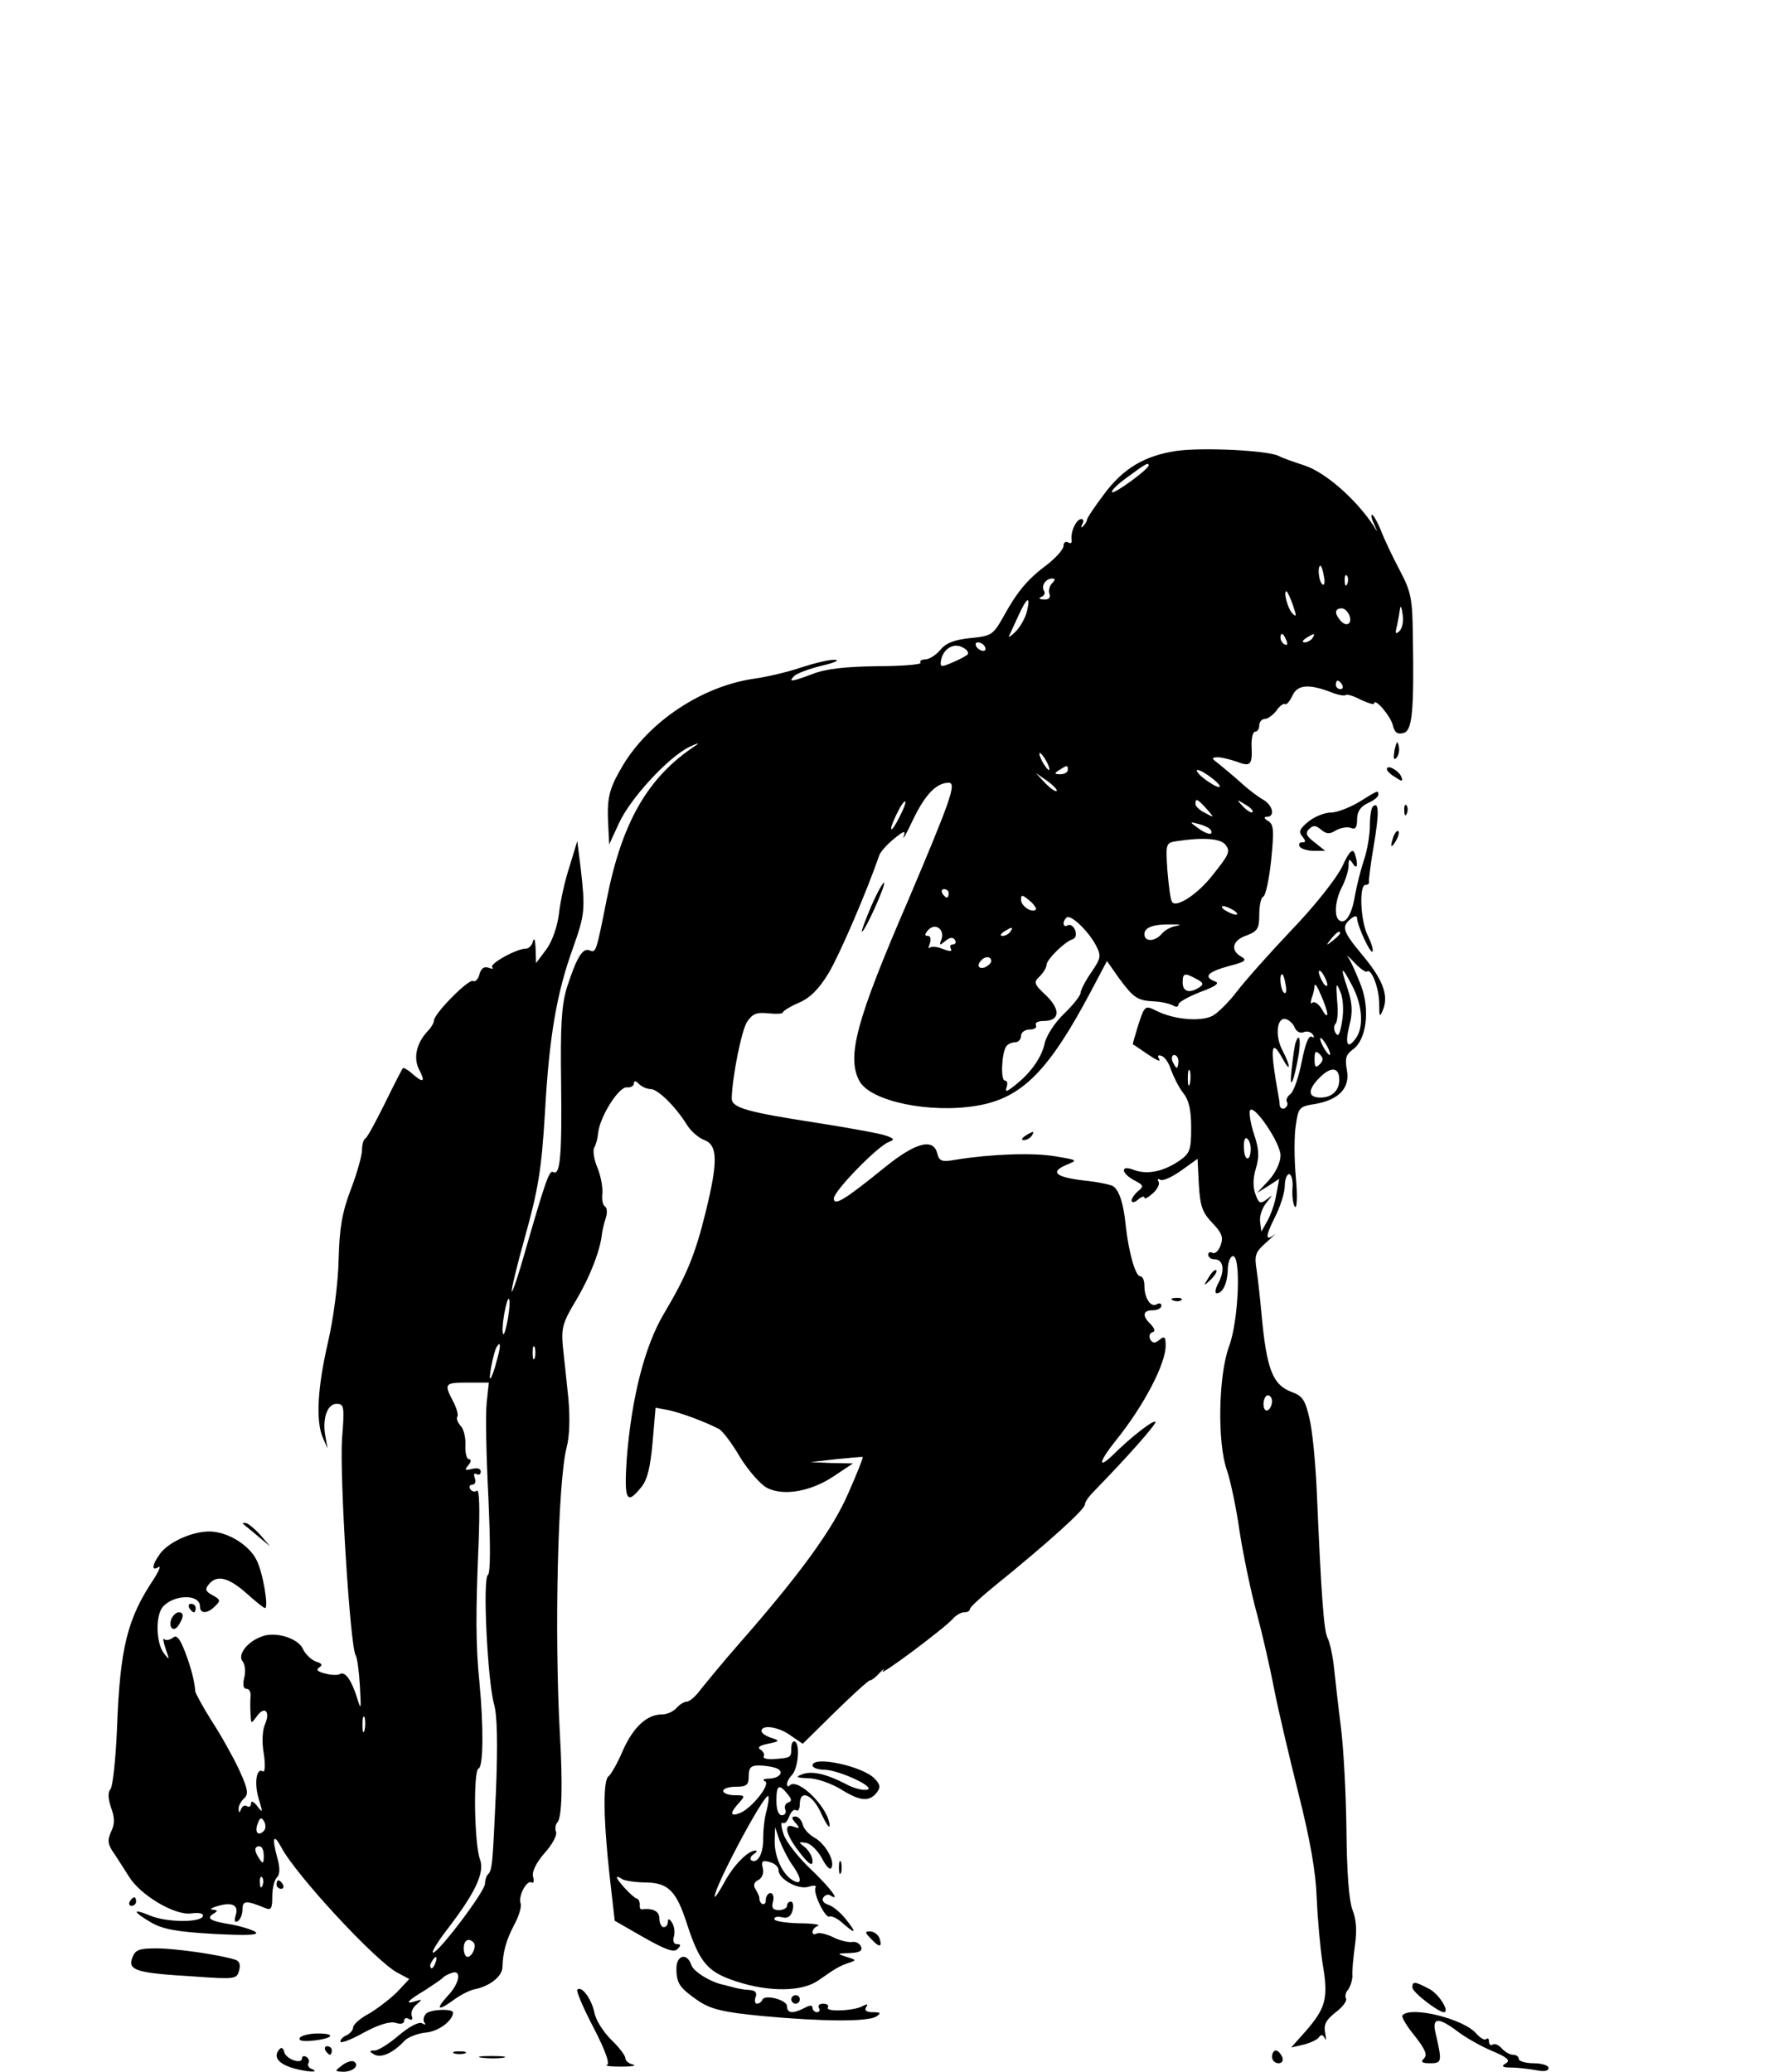 <?xml version="1.0" standalone="no"?>
<!DOCTYPE svg PUBLIC "-//W3C//DTD SVG 20010904//EN"
 "http://www.w3.org/TR/2001/REC-SVG-20010904/DTD/svg10.dtd">
<svg version="1.0" xmlns="http://www.w3.org/2000/svg"
 width="417pt" height="487pt" viewBox="0 0 417 487"
 preserveAspectRatio="xMidYMid meet">

<g transform="translate(0,487) scale(0.1,-0.1)"
fill="#000000" stroke="none">
<path d="M2765 3810 c-74 -11 -125 -41 -170 -102 -22 -29 -40 -56 -40 -60 0
-3 -4 -10 -9 -15 -5 -5 -6 -3 -2 5 4 6 3 12 -2 12 -12 0 -26 -30 -23 -49 1 -7
-2 -10 -8 -6 -6 3 -11 0 -11 -8 0 -8 -17 -27 -37 -43 -47 -35 -71 -63 -104
-123 -25 -44 -28 -46 -79 -51 -38 -4 -57 -12 -70 -28 -10 -12 -26 -22 -35 -22
-9 0 -14 -4 -11 -8 2 -4 -44 -8 -102 -8 -73 -1 -121 -6 -151 -18 -51 -19 -59
-20 -44 -5 6 6 35 17 64 24 30 7 44 13 32 14 -13 1 -49 -8 -80 -18 -32 -11
-80 -22 -108 -26 -123 -17 -249 -100 -312 -206 -32 -55 -37 -74 -33 -144 l2
-40 23 50 c27 59 116 155 165 179 19 9 26 11 16 4 -113 -74 -174 -180 -210
-363 -25 -125 -25 -125 -40 -119 -17 7 -31 -18 -54 -89 -12 -41 -15 -89 -13
-224 2 -169 -2 -218 -19 -208 -9 5 -19 -25 -66 -188 -15 -53 -29 -95 -31 -93
-2 2 12 61 32 132 30 108 38 155 46 289 10 181 28 282 66 387 28 79 29 90 18
187 l-8 64 -18 -59 c-11 -33 -22 -83 -25 -111 -4 -32 -16 -66 -30 -85 l-24
-32 -1 35 c-1 19 -3 26 -6 17 -2 -10 -10 -18 -17 -18 -22 0 -87 -36 -79 -44 4
-4 0 -4 -8 -1 -11 4 -18 -1 -22 -15 -3 -12 -10 -19 -15 -16 -10 6 -92 -77 -92
-93 0 -5 -6 -16 -13 -23 -28 -29 -36 -64 -22 -92 16 -30 10 -33 -17 -9 -10 9
-20 14 -21 12 -2 -2 -21 -39 -42 -82 -21 -42 -41 -80 -46 -83 -5 -3 -8 -15 -8
-27 0 -12 -11 -53 -26 -92 -21 -55 -27 -91 -29 -165 -1 -54 -12 -139 -25 -195
-25 -108 -29 -186 -12 -225 l11 -25 -5 28 c-8 41 4 77 26 77 18 0 19 -6 13
-82 -6 -87 19 -489 32 -509 4 -7 8 -39 10 -73 3 -56 3 -58 -7 -26 -13 41 -28
62 -40 55 -4 -3 -20 -3 -34 1 -18 4 -23 9 -15 14 9 6 7 10 -7 14 -11 4 -25 17
-31 30 -11 25 -65 42 -97 29 -34 -12 -57 -43 -45 -58 6 -7 8 -25 4 -39 -4 -17
-2 -26 6 -26 6 0 10 -8 9 -17 -1 -10 -1 -29 0 -42 1 -24 1 -24 15 -5 18 25 32
11 19 -19 -6 -13 -8 -42 -3 -69 4 -26 3 -45 -2 -42 -15 10 -21 -27 -10 -64 10
-33 10 -35 -3 -18 -8 11 -15 14 -15 7 0 -7 -4 -10 -9 -7 -5 4 -12 0 -14 -6 -4
-10 -6 -10 -6 -1 -1 7 5 18 12 25 12 10 10 22 -11 68 -14 30 -43 82 -64 114
-21 33 -38 65 -39 70 -2 25 -9 53 -24 93 -13 33 -20 41 -29 33 -7 -5 -16 -7
-20 -3 -4 4 -2 -6 3 -22 10 -28 10 -29 -4 -11 -18 24 -20 86 -3 108 25 30 88
32 88 2 0 -18 18 -18 36 1 13 12 12 15 -6 25 -17 9 -19 14 -9 26 19 23 46 16
88 -21 21 -19 41 -35 44 -35 9 0 -5 84 -20 113 -18 36 -69 67 -111 67 -42 0
-98 -26 -117 -54 -18 -25 -19 -40 -3 -30 7 5 2 -8 -10 -27 -63 -94 -80 -162
-87 -353 -3 -71 -10 -135 -15 -141 -7 -8 -6 -23 1 -44 9 -24 9 -39 0 -57 -9
-20 -8 -30 8 -52 10 -15 25 -39 34 -53 26 -43 106 -91 145 -87 20 3 31 0 29
-6 -5 -16 -86 -15 -124 1 -43 18 -42 10 2 -16 28 -16 60 -22 148 -27 78 -4
108 -3 97 5 -8 5 -33 13 -55 17 -50 8 -61 14 -44 25 12 7 11 9 -1 10 -8 0 -4
4 10 8 35 11 52 3 44 -21 -4 -14 -2 -18 5 -14 6 4 11 16 11 28 0 21 9 21 53 3
14 -6 17 -2 17 27 0 19 5 39 11 45 7 7 8 22 0 49 -12 45 -8 55 10 22 34 -65
222 -268 273 -295 l28 -15 -28 -30 c-16 -16 -46 -39 -66 -51 -21 -11 -38 -26
-38 -33 0 -6 -7 -14 -15 -18 -8 -3 -15 -10 -15 -15 0 -5 25 4 55 21 35 19 62
27 75 23 12 -4 20 -2 20 5 0 6 5 8 11 4 7 -4 10 -1 7 7 -3 8 2 20 11 27 14 12
14 13 -2 8 -27 -9 -20 1 21 25 20 13 39 26 42 29 3 4 12 9 21 12 25 10 20 -24
-9 -54 -30 -33 -22 -36 16 -8 15 11 37 22 48 24 35 7 64 30 65 51 1 37 9 65
28 101 11 20 17 42 15 49 -7 17 14 57 26 50 4 -3 6 3 3 14 -3 11 7 32 27 55
18 20 30 42 27 50 -3 7 -1 18 3 22 11 11 13 88 6 209 -13 234 -5 592 16 673 7
26 8 71 4 115 -4 40 -10 95 -13 122 -4 44 0 57 32 110 32 54 56 116 60 155 1
8 5 25 9 37 4 12 3 24 -2 27 -5 3 -8 17 -6 31 1 15 -4 42 -12 61 -8 19 -11 40
-7 47 4 6 8 22 9 34 4 38 48 108 67 107 9 -1 17 3 17 9 0 7 4 7 12 -1 7 -7 19
-12 28 -12 17 -1 57 -40 84 -83 9 -15 28 -32 42 -37 31 -12 32 -50 3 -168 -25
-102 -45 -150 -99 -241 -45 -76 -76 -199 -87 -343 -6 -95 0 -107 35 -63 14 17
21 48 26 105 l7 81 32 -6 c30 -7 82 -26 117 -44 8 -4 31 -34 50 -67 20 -32 49
-65 64 -72 39 -19 102 -8 156 28 l45 30 -50 1 -50 2 60 7 c33 3 61 6 63 5 1
-2 -14 -40 -34 -85 -36 -84 -114 -191 -256 -353 -37 -42 -77 -91 -90 -107 -12
-17 -27 -30 -34 -30 -6 0 -17 -7 -24 -15 -7 -8 -22 -15 -34 -15 -35 0 -67 -29
-92 -85 -12 -29 -28 -56 -33 -60 -14 -8 -13 -99 2 -235 l12 -105 68 -39 c51
-29 71 -36 79 -28 9 9 9 12 -1 12 -7 0 -10 7 -7 18 3 9 1 24 -4 32 -6 10 -10
11 -10 3 0 -7 -4 -13 -10 -13 -5 0 -10 9 -10 20 0 17 -14 25 -41 22 -4 -1 -6
4 -5 11 0 7 -3 13 -7 14 -9 2 -47 43 -47 50 0 2 6 1 12 -4 7 -4 33 -8 57 -8
52 -1 71 -20 96 -98 30 -92 49 -113 117 -135 77 -25 154 -24 192 3 40 28 48
33 71 41 19 6 18 7 -5 14 -24 8 -23 8 7 9 23 1 31 5 27 15 -3 8 -13 13 -22 11
-9 -1 -30 4 -45 12 -15 7 -32 11 -37 8 -6 -3 -10 -2 -10 4 0 5 6 12 13 14 6 3
-14 6 -45 6 -32 1 -58 5 -58 10 0 5 8 7 19 4 12 -3 20 2 24 16 3 12 1 21 -4
21 -5 0 -9 -4 -9 -10 0 -5 -9 -10 -19 -10 -14 0 -18 5 -14 20 3 11 0 20 -6 20
-6 0 -11 -8 -11 -17 0 -15 -15 -10 -15 5 0 4 -4 13 -9 21 -6 9 -4 17 7 22 9 5
13 17 10 28 -4 16 -1 19 16 14 12 -3 21 -11 21 -19 0 -21 46 -47 71 -39 12 4
19 3 16 -2 -7 -11 23 -74 33 -68 4 2 18 -4 30 -15 32 -28 35 -25 8 9 -13 16
-31 31 -42 34 -10 3 -15 11 -11 16 3 6 11 9 16 6 26 -17 3 15 -44 60 -29 27
-59 65 -65 83 -6 18 -7 30 -2 27 5 -3 11 4 15 15 4 11 11 18 16 15 5 -4 9 3 9
14 0 36 30 23 50 -21 11 -24 20 -37 20 -30 0 40 -74 115 -94 95 -3 -4 -6 -2
-6 3 0 6 5 15 11 21 15 15 20 71 8 79 -5 3 -9 -4 -9 -15 0 -23 -1 -23 -42 -26
-15 -1 -25 2 -23 6 3 4 0 11 -7 16 -9 5 -3 10 17 14 28 6 29 7 8 14 -13 4 -23
11 -23 16 0 16 41 10 69 -11 l28 -19 75 74 c42 41 79 75 83 75 4 0 14 8 23 18
10 10 13 12 7 4 -12 -17 146 101 165 123 7 8 19 15 26 15 8 0 14 3 14 8 0 4
26 28 58 54 125 101 212 180 212 191 0 6 9 19 21 31 78 80 149 160 145 164 -5
5 -60 -38 -103 -81 -34 -32 -28 -10 10 37 66 82 117 180 117 223 0 21 -3 23
-14 14 -11 -9 -16 -9 -22 0 -4 7 -2 15 4 17 8 2 7 8 -3 19 -21 20 -19 33 5 33
11 0 20 5 20 11 0 5 -5 7 -11 3 -14 -8 -29 14 -29 44 0 12 -4 22 -10 22 -11 0
-27 56 -34 120 -5 51 -15 82 -30 92 -5 3 -36 10 -68 13 -67 8 -81 20 -41 37
27 11 27 11 -27 20 -53 9 -152 5 -233 -8 -33 -6 -39 -4 -44 15 -9 36 -50 26
-122 -32 -96 -78 -121 -93 -121 -74 0 17 101 121 128 132 15 6 15 8 -4 15 -12
5 -84 18 -160 30 -169 26 -204 36 -204 58 1 50 23 160 36 180 13 19 22 23 50
20 19 -2 34 -1 34 2 0 3 17 14 38 23 26 11 47 32 70 70 26 44 89 190 119 277
3 8 18 25 34 38 25 20 28 21 23 5 -3 -10 8 10 24 44 28 57 54 83 82 83 19 0 5
-40 -96 -278 -122 -282 -144 -366 -114 -423 26 -48 166 -77 277 -58 106 18
169 83 268 270 l37 70 28 -40 c35 -47 43 -53 84 -55 18 -1 38 -6 44 -10 7 -4
12 -3 12 3 0 5 23 18 51 29 36 13 47 21 35 25 -28 11 -18 22 32 36 39 10 44
14 30 22 -27 15 -21 39 12 50 26 10 30 16 30 49 0 21 4 40 9 42 6 2 14 40 19
86 7 71 6 84 -7 92 -10 6 -11 10 -3 10 20 0 14 28 -10 41 -11 6 -36 25 -53 41
-18 16 -41 35 -51 43 -17 13 -17 14 -2 15 9 0 29 -5 44 -10 33 -13 38 -9 36
35 -1 19 3 35 8 35 6 0 10 7 10 15 0 8 6 15 13 15 7 0 19 9 27 19 7 11 17 18
20 16 4 -3 12 7 18 20 12 26 39 28 93 7 15 -6 29 -8 32 -6 3 3 19 -2 36 -11
17 -8 31 -12 31 -9 0 16 39 -29 44 -51 4 -17 11 -22 25 -18 21 5 25 52 22 231
-1 83 -4 101 -30 150 -17 32 -37 74 -45 95 -8 20 -18 37 -21 37 -3 0 -1 -10 5
-22 9 -21 9 -21 -2 -3 -41 62 -113 125 -162 141 -28 9 -55 19 -60 22 -23 13
-179 21 -241 12z m-65 -34 c0 -9 -81 -68 -86 -63 -3 3 13 19 37 36 42 31 49
35 49 27z m412 -261 c3 -13 1 -22 -3 -19 -9 5 -13 44 -5 44 2 0 6 -11 8 -25z
m55 -17 c-3 -8 -6 -5 -6 6 -1 11 2 17 5 13 3 -3 4 -12 1 -19z m-694 1 c-6 -6
-9 -18 -6 -25 3 -9 -2 -14 -13 -13 -11 0 -14 3 -6 6 6 2 10 9 6 14 -7 12 4 29
19 29 8 0 8 -3 0 -11z m566 -51 c9 -26 9 -30 -1 -20 -11 11 -22 52 -14 52 2 0
9 -15 15 -32z m-625 -15 c-4 -16 -16 -37 -27 -48 -11 -11 -18 -15 -15 -10 3 6
12 27 22 48 20 44 29 48 20 10z m875 -47 c-9 -8 -10 -5 -5 14 3 14 6 32 7 40
1 8 4 2 6 -14 3 -16 -1 -34 -8 -40z m-116 34 c5 -20 -12 -24 -25 -5 -12 15 -9
25 6 25 7 0 16 -9 19 -20z m-149 -56 c3 -8 2 -12 -4 -9 -6 3 -10 10 -10 16 0
14 7 11 14 -7z m61 6 c-3 -5 -12 -10 -18 -10 -7 0 -6 4 3 10 19 12 23 12 15 0z
m-811 -39 c-5 -4 -22 -13 -37 -19 -25 -11 -28 -10 -25 6 5 27 30 42 51 30 11
-5 15 -13 11 -17z m41 19 c3 -5 2 -10 -4 -10 -5 0 -13 5 -16 10 -3 6 -2 10 4
10 5 0 13 -4 16 -10z m840 -90 c3 -5 1 -10 -4 -10 -6 0 -11 5 -11 10 0 6 2 10
4 10 3 0 8 -4 11 -10z m-695 -180 c6 -11 8 -20 6 -20 -3 0 -10 9 -16 20 -6 11
-8 20 -6 20 3 0 10 -9 16 -20z m50 -20 c0 -5 -8 -10 -17 -10 -15 0 -16 2 -3
10 19 12 20 12 20 0z m340 -20 c14 -11 21 -20 15 -20 -5 0 -21 9 -35 20 -14
11 -20 20 -15 20 6 0 21 -9 35 -20z m-366 -29 c-3 -3 -15 6 -27 18 l-22 24 27
-19 c14 -10 24 -21 22 -23z m-369 -60 c-21 -43 -29 -39 -8 4 9 19 18 33 21 31
2 -2 -4 -18 -13 -35z m721 18 c19 -22 19 -22 -3 -10 -13 6 -23 16 -23 21 0 15
5 12 26 -11z m108 -8 c-2 -3 -12 3 -22 13 -16 17 -16 18 5 5 12 -7 20 -15 17
-18z m-98 -42 c8 -14 -10 -11 -32 6 -18 13 -18 14 4 8 12 -3 25 -9 28 -14z
m34 -34 c13 -16 10 -23 -32 -75 -34 -43 -84 -75 -93 -60 -4 6 -8 39 -11 75 -4
63 -4 64 24 68 60 9 100 6 112 -8z m-650 -115 c0 -5 -2 -10 -4 -10 -3 0 -8 5
-11 10 -3 6 -1 10 4 10 6 0 11 -4 11 -10z m205 -38 c-9 -9 -35 8 -35 23 0 13
3 12 20 -2 11 -9 17 -19 15 -21z m465 -2 c8 -5 11 -10 5 -10 -5 0 -17 5 -25
10 -8 5 -10 10 -5 10 6 0 17 -5 25 -10z m-324 -82 c13 -25 12 -30 -11 -64 -14
-20 -25 -42 -25 -48 0 -6 -17 -28 -39 -49 -21 -20 -41 -51 -45 -68 -7 -34 -32
-70 -70 -100 -20 -16 -24 -17 -20 -5 3 9 2 16 -4 16 -10 0 -8 62 3 80 3 5 13
10 21 10 8 0 14 7 14 15 0 8 9 15 21 15 11 0 17 5 14 10 -3 6 5 10 18 10 38 0
41 26 6 60 -29 27 -30 31 -15 45 9 9 16 21 16 27 0 12 42 54 61 60 8 3 10 11
6 22 -4 9 -11 14 -17 11 -11 -7 -14 8 -3 18 9 9 51 -31 69 -65z m-363 14 c-6
-15 -4 -15 9 -4 11 9 18 10 23 2 3 -5 1 -10 -5 -10 -6 0 -8 -4 -5 -10 4 -7 -2
-7 -18 -1 -14 6 -28 7 -32 3 -3 -3 -3 1 1 11 3 10 1 17 -5 17 -8 0 -8 4 1 14
17 18 39 1 31 -22z m550 31 c-12 -2 -27 -11 -33 -19 -16 -18 -40 -18 -40 0 0
16 21 24 65 23 21 0 23 -1 8 -4z m-388 -13 c-3 -5 -12 -10 -18 -10 -7 0 -6 4
3 10 19 12 23 12 15 0z m-45 -69 c0 -5 -7 -11 -15 -15 -15 -5 -20 5 -8 17 9
10 23 9 23 -2z m482 -42 c17 -9 18 -13 7 -20 -23 -15 -39 -10 -39 11 0 23 4
24 32 9z m-1618 -798 c-4 -23 -9 -40 -11 -37 -3 3 -2 23 2 46 4 23 9 39 11 37
3 -2 2 -23 -2 -46z m-26 -98 c-5 -21 -12 -40 -15 -43 -6 -6 7 61 14 73 10 17
11 4 1 -30z m89 5 c-3 -7 -5 -2 -5 12 0 14 2 19 5 13 2 -7 2 -19 0 -25z m-113
-105 c-3 -27 -1 -127 4 -223 5 -113 5 -177 -1 -182 -13 -8 -1 -247 14 -303 8
-26 9 -95 5 -201 -8 -178 -9 -190 -19 -200 -4 -4 -7 -14 -7 -22 0 -18 -109
-162 -122 -162 -5 0 11 26 35 57 65 85 87 132 75 163 -13 35 -16 209 -3 213
11 4 12 96 2 202 -9 88 -9 165 -2 328 3 80 2 126 -4 123 -5 -4 -12 -2 -16 4
-3 5 -1 10 5 10 7 0 9 7 6 16 -3 8 -2 12 4 9 6 -3 10 -1 10 6 0 7 -8 9 -21 6
-16 -4 -18 -3 -8 9 7 8 7 14 1 14 -5 0 -9 15 -8 33 1 17 -4 38 -11 45 -7 8
-11 17 -8 22 3 4 -2 21 -10 36 -22 42 -20 44 35 44 l49 0 -5 -47z m-287 -770
c-3 -10 -5 -4 -5 12 0 17 2 24 5 18 2 -7 2 -21 0 -30z m967 -89 c21 -8 10 -24
-17 -25 -12 0 -16 -3 -9 -6 15 -6 -31 -64 -59 -75 -23 -9 -24 0 -2 24 15 17
15 18 -10 18 -15 0 -27 5 -27 10 0 6 14 10 30 10 25 0 30 4 30 25 0 20 5 25
24 25 13 0 31 -3 40 -6z m27 -61 c10 -12 11 -17 2 -20 -7 -2 -10 -10 -7 -17 3
-7 -1 -13 -8 -13 -8 0 -13 13 -13 34 0 37 6 41 26 16z m-49 -39 c-5 -16 -8
-45 -8 -64 1 -36 -13 -62 -28 -53 -4 3 -2 9 5 14 8 5 10 9 4 9 -18 -1 -52 -36
-73 -76 -12 -21 -21 -36 -22 -32 -1 22 117 244 126 236 2 -3 0 -18 -4 -34z
m-1182 -48 c-14 -14 -22 -2 -14 18 5 14 9 15 15 4 4 -7 4 -17 -1 -22z m1241
-78 c25 -34 25 -52 1 -37 -24 15 -42 56 -41 93 l1 31 10 -30 c6 -16 19 -42 29
-57z m-1241 20 c0 -19 -2 -20 -10 -8 -13 19 -13 30 0 30 6 0 10 -10 10 -22z
m-3 -70 c-3 -8 -6 -5 -6 6 -1 11 2 17 5 13 3 -3 4 -12 1 -19z m496 -134 c8 -8
-3 -34 -14 -34 -5 0 -9 9 -9 20 0 19 11 26 23 14z m-90 -49 c-3 -9 -8 -14 -10
-11 -3 3 -2 9 2 15 9 16 15 13 8 -4z"/>
<path d="M3278 3107 c-3 -19 -2 -25 4 -19 6 6 8 18 6 28 -3 14 -5 12 -10 -9z"/>
<path d="M3260 3062 c0 -4 9 -13 20 -19 16 -11 18 -10 14 1 -6 15 -34 30 -34
18z"/>
<path d="M3195 2985 c-22 -13 -52 -25 -66 -25 -15 0 -38 -9 -53 -21 -21 -17
-24 -24 -15 -35 9 -11 9 -14 0 -14 -7 0 -9 -4 -6 -10 3 -5 18 -10 33 -10 l27
0 -25 20 c-20 15 -22 22 -13 31 10 10 16 9 28 -1 13 -11 21 -11 35 -2 11 6 26
9 35 6 11 -5 15 1 15 20 0 18 8 30 25 38 14 6 25 15 25 20 0 11 0 11 -45 -17z"/>
<path d="M3227 2974 c-4 -4 -7 -24 -7 -45 0 -21 -6 -58 -14 -81 -8 -24 -17
-61 -21 -83 -7 -44 -22 -68 -36 -59 -14 8 -11 48 6 80 8 16 15 38 15 49 0 17
2 17 10 5 11 -17 13 -1 4 25 -5 11 -13 3 -29 -32 -13 -27 -64 -92 -118 -148
-52 -55 -110 -120 -129 -145 -19 -25 -45 -51 -58 -58 -28 -14 -90 -9 -132 12
-26 13 -27 13 -42 -32 -8 -26 -14 -47 -13 -47 1 0 17 -11 36 -24 19 -13 30
-18 26 -11 -5 8 -3 11 5 8 8 -2 18 -17 23 -34 6 -16 18 -40 28 -53 14 -17 19
-41 19 -82 0 -52 -3 -60 -27 -77 -38 -26 -76 -34 -108 -22 -33 13 -30 -9 4
-26 19 -10 20 -13 6 -24 -8 -7 -15 -17 -15 -22 0 -6 7 -5 15 2 8 7 15 9 15 5
0 -5 9 0 20 10 11 10 17 22 13 28 -3 5 -1 7 4 4 6 -4 28 6 49 21 l39 28 3 -60
c3 -51 8 -66 32 -91 23 -24 26 -34 19 -53 -5 -13 -13 -20 -19 -17 -5 3 -10 1
-10 -4 0 -6 6 -11 14 -11 21 0 26 -24 11 -54 -8 -14 -10 -26 -5 -26 14 0 25
23 26 54 0 17 5 31 11 33 21 7 15 -151 -8 -212 -25 -68 -28 -226 -5 -291 8
-23 22 -88 30 -145 9 -57 27 -144 41 -194 13 -49 31 -128 40 -175 9 -47 35
-157 57 -245 28 -111 41 -186 43 -245 2 -47 8 -117 14 -156 14 -81 8 -104 -41
-160 l-33 -37 30 7 c16 4 33 12 36 18 4 6 9 5 13 -3 3 -8 4 -2 1 12 -4 20 2
31 25 49 16 12 27 27 24 32 -3 5 -1 15 5 21 5 7 10 22 10 32 -1 11 2 43 6 72
5 36 3 62 -6 84 -8 22 -13 85 -14 188 -1 86 -7 194 -13 241 -6 47 -13 109 -16
138 -3 29 -10 61 -15 71 -9 16 -15 94 -26 351 -3 63 -10 138 -17 166 -10 44
-17 53 -42 62 -45 17 -59 54 -71 187 -3 33 -8 78 -11 99 -6 35 -3 43 22 65 16
14 25 23 20 19 -22 -17 -22 -5 0 39 13 25 24 59 24 75 0 15 5 28 10 28 6 0 10
-16 8 -35 -1 -19 2 -38 6 -42 5 -4 6 27 2 70 -4 43 -4 98 0 122 6 42 8 44 46
50 56 10 82 38 74 80 -5 27 -2 36 14 48 32 22 41 94 19 151 -10 26 -23 55 -29
64 -7 9 -1 5 13 -10 14 -15 27 -24 30 -22 10 10 29 -39 29 -75 0 -33 1 -34 10
-12 12 34 -3 71 -52 129 -44 53 -47 64 -25 82 8 7 15 8 15 2 0 -17 31 -84 36
-79 3 3 -2 19 -10 36 -18 33 -22 121 -6 121 6 0 9 3 8 8 -1 4 4 41 11 83 13
76 13 107 -2 93z m-77 -298 c0 -2 -8 -10 -17 -17 -16 -13 -17 -12 -4 4 13 16
21 21 21 13z m-30 -121 c0 -5 -5 -3 -10 5 -5 8 -10 20 -10 25 0 6 5 3 10 -5 5
-8 10 -19 10 -25z m60 -5 c23 -45 26 -97 6 -122 -19 -26 -25 -12 -14 32 8 30
7 51 -4 85 -19 56 -15 57 12 5z m-158 5 c3 -13 1 -22 -3 -19 -9 5 -13 44 -5
44 2 0 6 -11 8 -25z m98 -69 c-1 -6 -6 -1 -13 12 -7 12 -17 19 -22 15 -4 -4
-5 0 -2 10 4 10 7 24 7 30 1 7 7 -3 15 -22 8 -18 15 -38 15 -45z m35 -15 c-5
-31 -9 -40 -15 -30 -5 7 -5 18 -1 22 5 5 7 29 4 55 -3 41 -2 44 7 22 7 -14 9
-44 5 -69z m-111 -18 c4 -8 13 -13 21 -9 8 3 17 0 21 -6 4 -6 3 -8 -3 -5 -7 4
-15 -18 -23 -58 -7 -35 -18 -69 -26 -76 -8 -6 -12 -15 -9 -19 3 -5 1 -11 -5
-15 -5 -3 -11 0 -12 7 0 7 -2 18 -3 23 -20 111 -18 137 9 88 20 -37 21 -21 0
19 -18 35 -12 80 10 72 8 -3 17 -12 20 -21z m76 -43 c6 -11 8 -20 6 -20 -3 0
-10 9 -16 20 -6 11 -8 20 -6 20 3 0 10 -9 16 -20z m-18 -42 c-9 -9 -12 -7 -12
12 0 19 3 21 12 12 9 -9 9 -15 0 -24z m-332 7 c0 -8 -2 -15 -4 -15 -2 0 -6 7
-10 15 -3 8 -1 15 4 15 6 0 10 -7 10 -15z m27 -52 c-3 -10 -5 -4 -5 12 0 17 2
24 5 18 2 -7 2 -21 0 -30z m351 13 c2 -28 -16 -46 -44 -46 -29 0 -31 17 -4 45
26 27 46 28 48 1z m-138 -182 c0 -16 -11 -40 -27 -58 l-28 -30 26 16 26 17 -7
-37 c-3 -20 -13 -48 -21 -62 l-14 -25 -3 23 c-2 13 5 33 15 45 15 19 16 20 1
8 -16 -12 -19 -10 -27 12 -6 16 -6 37 1 60 8 27 8 45 -4 80 -8 24 -12 49 -10
56 7 20 72 -75 72 -105z m-70 16 c0 -31 -15 -31 -16 1 -1 16 2 26 7 23 5 -3 9
-14 9 -24z m50 -594 c0 -8 -4 -18 -10 -21 -5 -3 -10 3 -10 14 0 12 5 21 10 21
6 0 10 -6 10 -14z"/>
<path d="M3045 2418 c-2 -7 -6 -35 -9 -63 -6 -55 6 -27 17 38 5 35 1 51 -8 25z"/>
<path d="M3301 2964 c0 -11 3 -14 6 -6 3 7 2 16 -1 19 -3 4 -6 -2 -5 -13z"/>
<path d="M3276 2905 c-9 -26 -7 -32 5 -12 6 10 9 21 6 23 -2 3 -7 -2 -11 -11z"/>
<path d="M2048 2740 c-14 -33 -24 -60 -22 -60 7 0 57 111 52 115 -2 2 -16 -23
-30 -55z"/>
<path d="M2410 2200 c-9 -6 -10 -10 -3 -10 6 0 15 5 18 10 8 12 4 12 -15 0z"/>
<path d="M2841 1867 c-13 -21 -12 -21 5 -5 10 10 16 20 13 22 -3 3 -11 -5 -18
-17z"/>
<path d="M2758 1813 c7 -3 16 -2 19 1 4 3 -2 6 -13 5 -11 0 -14 -3 -6 -6z"/>
<path d="M571 1288 c2 -2 18 -14 34 -28 l30 -25 -24 28 c-14 15 -29 27 -34 27
-6 0 -8 -1 -6 -2z"/>
<path d="M445 1090 c3 -5 8 -10 11 -10 2 0 4 5 4 10 0 6 -5 10 -11 10 -5 0 -7
-4 -4 -10z"/>
<path d="M403 1065 c-8 -22 6 -33 17 -15 13 20 12 30 0 30 -6 0 -13 -7 -17
-15z"/>
<path d="M1910 720 c0 -5 12 -10 28 -10 35 -1 123 -42 100 -47 -9 -2 -31 3
-49 13 -48 25 -82 32 -104 23 -16 -6 -13 -8 15 -9 19 0 53 -12 75 -25 46 -29
67 -31 85 -10 10 13 10 19 -4 34 -27 29 -146 55 -146 31z"/>
<path d="M1870 585 c11 -13 10 -14 -4 -9 -26 10 -19 -19 14 -61 21 -27 30 -33
30 -20 0 10 -8 24 -17 32 -17 13 -17 14 2 11 11 -2 27 -18 37 -36 9 -18 19
-29 22 -23 10 15 -14 57 -39 71 -13 7 -26 21 -28 31 -3 11 -11 19 -17 19 -10
0 -10 -4 0 -15z"/>
<path d="M1972 480 c0 -14 2 -19 5 -12 2 6 2 18 0 25 -3 6 -5 1 -5 -13z"/>
<path d="M650 440 c0 -5 5 -10 11 -10 5 0 7 5 4 10 -3 6 -8 10 -11 10 -2 0 -4
-4 -4 -10z"/>
<path d="M305 400 c-3 -5 -1 -10 4 -10 6 0 11 5 11 10 0 6 -2 10 -4 10 -3 0
-8 -4 -11 -10z"/>
<path d="M2048 312 c19 -21 27 -20 19 3 -4 8 -13 15 -22 15 -13 0 -12 -3 3
-18z"/>
<path d="M311 268 c-11 -30 10 -36 145 -44 97 -7 101 -6 106 14 4 14 1 23 -11
26 -41 12 -139 26 -183 26 -41 0 -50 -3 -57 -22z"/>
<path d="M1590 243 c0 -36 8 -46 51 -76 30 -20 58 -27 151 -36 140 -13 248
-14 268 -1 12 8 10 10 -8 10 -15 0 -21 4 -16 12 5 7 3 8 -7 3 -19 -12 -90 -15
-83 -4 3 5 -2 9 -11 9 -9 0 -13 -4 -10 -10 3 -5 1 -10 -4 -10 -6 0 -11 5 -11
10 0 7 -6 7 -19 0 -27 -14 -41 -13 -41 4 0 15 -53 29 -58 15 -2 -5 -8 -9 -13
-9 -4 0 -6 7 -3 15 4 10 0 16 -12 17 -19 1 -32 4 -46 8 -5 1 -11 3 -15 4 -30
5 -73 31 -78 47 -10 30 -35 23 -35 -8z"/>
<path d="M3320 198 c0 -11 61 -58 74 -58 15 0 -12 44 -35 55 -34 18 -39 18
-39 3z"/>
<path d="M1357 193 c-3 -3 14 -43 38 -89 28 -54 39 -85 32 -88 -7 -2 8 -4 33
-4 25 0 37 2 28 5 -10 2 -18 9 -18 15 0 6 -15 26 -34 44 -18 18 -36 46 -39 64
-7 32 -30 63 -40 53z"/>
<path d="M1860 170 c0 -5 5 -10 10 -10 6 0 10 5 10 10 0 6 -4 10 -10 10 -5 0
-10 -4 -10 -10z"/>
<path d="M1001 136 c-6 -7 -7 -17 -3 -21 4 -5 1 -5 -6 -1 -7 4 -29 -7 -54 -28
-23 -20 -49 -36 -57 -36 -13 0 -14 -2 -2 -9 16 -10 45 3 71 31 8 9 31 18 50
20 29 2 64 27 65 47 0 10 -55 8 -64 -3z"/>
<path d="M3297 133 c-4 -3 9 -25 28 -48 25 -32 31 -45 22 -54 -8 -8 -5 -11 15
-11 28 0 28 4 12 73 -8 35 8 35 52 2 18 -14 55 -35 81 -46 36 -15 44 -22 33
-29 -12 -7 -9 -10 11 -10 15 0 41 -3 58 -6 20 -4 31 -3 31 5 0 6 -16 11 -35
11 -19 0 -35 5 -35 10 0 6 -6 10 -14 10 -7 0 -19 7 -26 15 -7 8 -16 12 -21 9
-5 -3 -9 0 -9 7 0 7 -3 9 -6 6 -4 -4 -14 2 -24 13 -29 34 -152 65 -173 43z"/>
<path d="M705 80 c-4 -7 6 -9 29 -7 49 5 58 17 13 17 -20 0 -39 -5 -42 -10z"/>
<path d="M658 54 c-16 -16 -7 -32 23 -43 32 -11 77 -15 51 -4 -6 2 -10 9 -7
13 3 5 1 11 -5 15 -5 3 -10 2 -10 -3 0 -16 -39 -2 -42 15 -2 8 -6 11 -10 7z"/>
<path d="M765 50 c3 -5 8 -10 11 -10 2 0 4 5 4 10 0 6 -5 10 -11 10 -5 0 -7
-4 -4 -10z"/>
<path d="M1068 43 c6 -2 18 -2 25 0 6 3 1 5 -13 5 -14 0 -19 -2 -12 -5z"/>
<path d="M2990 35 c0 -8 7 -15 15 -15 9 0 12 6 9 15 -4 8 -10 15 -15 15 -5 0
-9 -7 -9 -15z"/>
<path d="M1133 33 c15 -2 37 -2 50 0 12 2 0 4 -28 4 -27 0 -38 -2 -22 -4z"/>
<path d="M804 15 c-18 -14 -18 -14 3 -15 23 0 39 15 25 24 -5 3 -18 -1 -28 -9z"/>
</g>
</svg>
